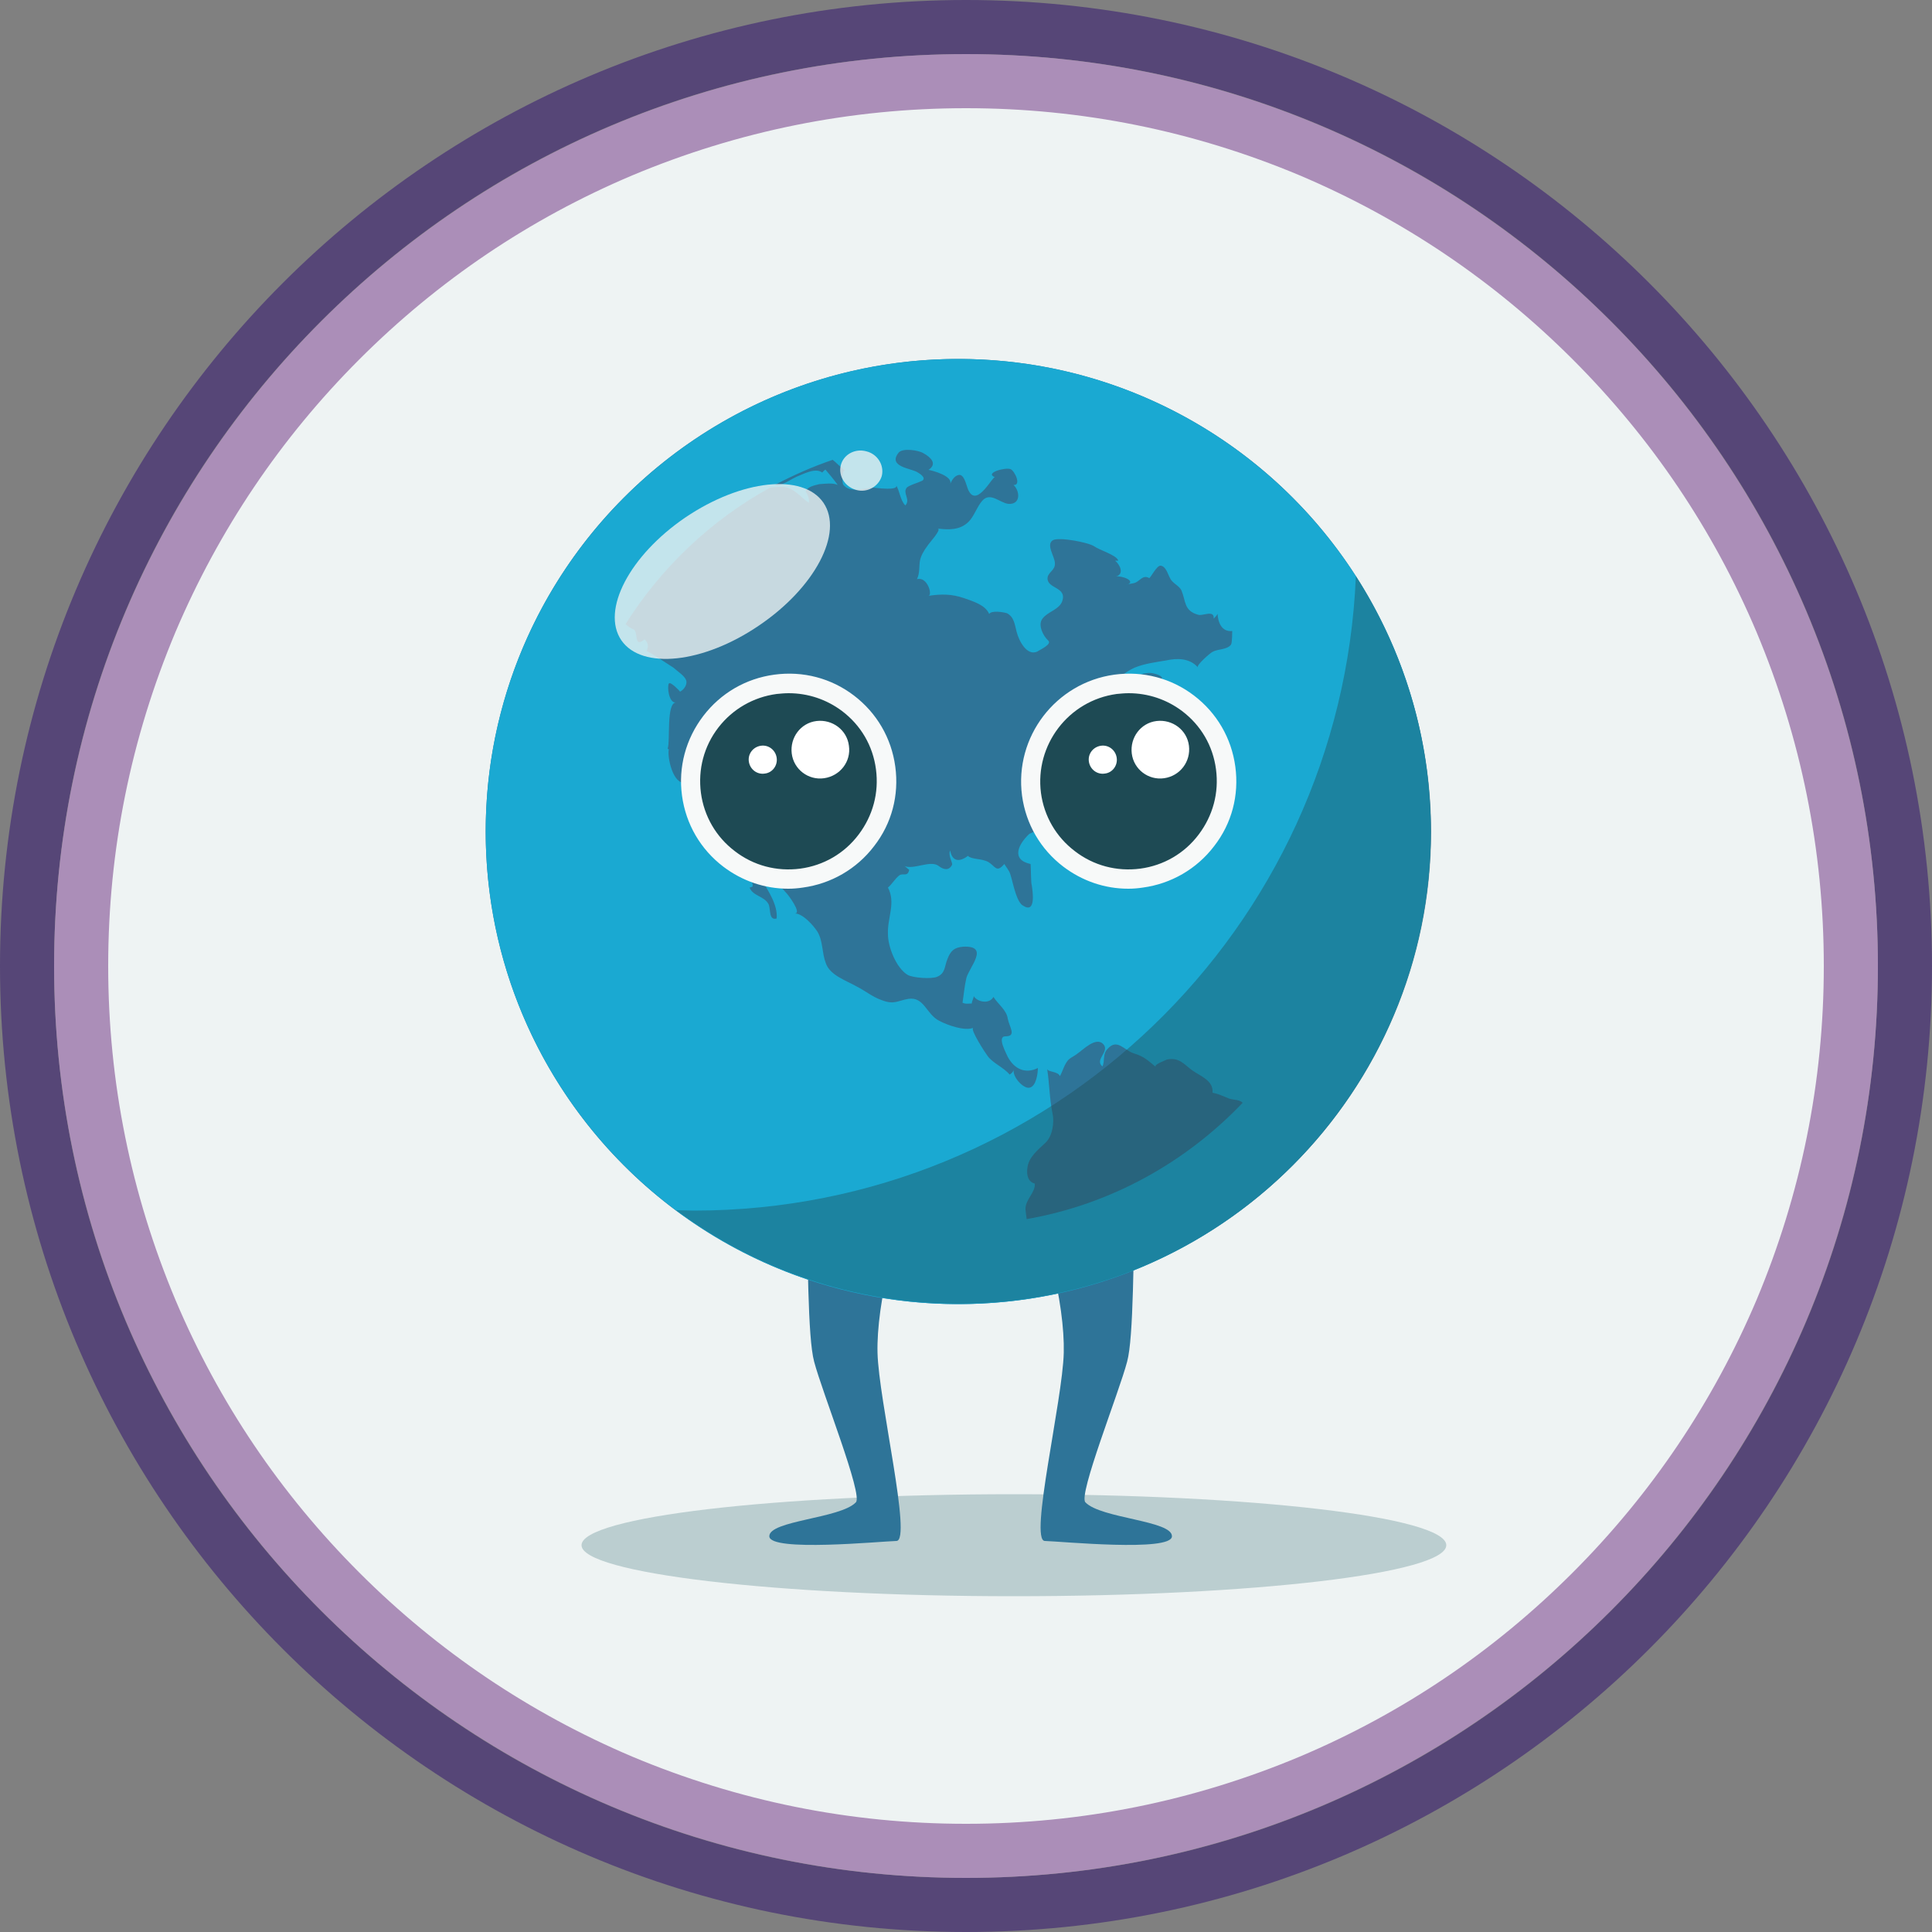 <?xml version="1.0" encoding="utf-8"?>
<!-- Generator: Adobe Illustrator 19.2.1, SVG Export Plug-In . SVG Version: 6.00 Build 0)  -->
<svg version="1.1" id="Graphics" xmlns="http://www.w3.org/2000/svg" xmlns:xlink="http://www.w3.org/1999/xlink" x="0px" y="0px"
	 viewBox="0 0 500 500" style="enable-background:new 0 0 500 500;" xml:space="preserve">
<rect x="0" y="0" width="500" height="500" fill="#808080" stroke="none"/>
<style type="text/css">
	.st0{fill:#564677;}
	.st1{fill:#EEF3F3;}
	.st2{fill:#AB8EB8;}
	.st3{fill:#BBCED0;}
	.st4{fill:#2E7498;}
	.st5{fill:#1AA9D2;}
	.st6{fill:#1E4A54;}
	.st7{fill:#F7F9F9;}
	.st8{fill:#FFFFFF;}
	.st9{opacity:0.8;enable-background:new    ;}
	.st10{opacity:0.4;enable-background:new    ;}
</style>
<g>
	<g>
		<g>
			<g>
				<path class="st0" d="M250,14c31.9,0,62.8,6.2,91.9,18.5c28.1,11.9,53.3,28.9,75,50.6c21.7,21.7,38.7,46.9,50.6,75
					c12.3,29.1,18.5,60,18.5,91.9s-6.2,62.8-18.5,91.9c-11.9,28.1-28.9,53.3-50.6,75c-21.7,21.7-46.9,38.7-75,50.6
					c-29.1,12.3-60,18.5-91.9,18.5s-62.8-6.2-91.9-18.5c-28.1-11.9-53.3-28.9-75-50.6c-21.7-21.7-38.7-46.9-50.6-75
					C20.2,312.8,14,281.9,14,250s6.2-62.8,18.5-91.9c11.9-28.1,28.9-53.3,50.6-75c21.7-21.7,46.9-38.7,75-50.6
					C187.2,20.2,218.1,14,250,14 M250,0C111.9,0,0,111.9,0,250c0,138.1,111.9,250,250,250s250-111.9,250-250
					C500,111.9,388.1,0,250,0L250,0z"/>
			</g>
		</g>
		<g>
			<g>
				<path class="st1" d="M250,479c-61.2,0-118.7-23.8-161.9-67.1C44.8,368.7,21,311.2,21,250c0-61.2,23.8-118.7,67.1-161.9
					S188.8,21,250,21c61.2,0,118.7,23.8,161.9,67.1C455.2,131.3,479,188.8,479,250s-23.8,118.7-67.1,161.9
					C368.7,455.2,311.2,479,250,479z"/>
			</g>
			<g>
				<path class="st2" d="M250,28c30,0,59,5.9,86.4,17.4C362.8,56.6,386.6,72.6,407,93s36.4,44.1,47.6,70.6
					C466.1,191,472,220,472,250s-5.9,59-17.4,86.4c-11.2,26.4-27.2,50.2-47.6,70.6c-20.4,20.4-44.1,36.4-70.6,47.6
					C309,466.1,280,472,250,472s-59-5.9-86.4-17.4c-26.4-11.2-50.2-27.2-70.6-47.6c-20.4-20.4-36.4-44.1-47.6-70.6
					C33.9,309,28,280,28,250s5.9-59,17.4-86.4C56.6,137.2,72.6,113.4,93,93c20.4-20.4,44.1-36.4,70.6-47.6C191,33.9,220,28,250,28
					 M250,14C119.7,14,14,119.7,14,250c0,130.3,105.7,236,236,236c130.3,0,236-105.7,236-236C486,119.7,380.3,14,250,14L250,14z"/>
			</g>
		</g>
	</g>
	<g>
		<g>
			<path class="st3" d="M262.4,413.1c61.8,0,111.9-5.9,111.9-13.2c0-7.3-50.1-13.2-111.9-13.2c-61.8,0-111.9,5.9-111.9,13.2
				C150.5,407.1,200.6,413.1,262.4,413.1"/>
		</g>
		<g>
			<path class="st4" d="M208.6,304.9c0.5,20.5,0.4,41.2,2.1,47.5c2.1,8,12.7,34.5,10.8,36.4c-4,4.2-22.5,4.7-22.4,8.8
				c0.1,4.1,28.8,1.3,32.9,1.2s-4.6-36.4-4.9-48.7c-0.3-12.3,4.5-34.6,14.4-51.3C244.6,293.5,208.6,304.9,208.6,304.9"/>
		</g>
		<g>
			<path class="st4" d="M293.8,304.9c-0.5,20.5-0.4,41.2-2.1,47.5c-2.1,8-12.7,34.5-10.8,36.4c4,4.2,22.5,4.7,22.4,8.8
				c-0.1,4.1-28.8,1.3-32.9,1.2c-4.1-0.1,4.6-36.4,4.9-48.7c0.3-12.3-4.5-34.6-14.4-51.3C257.8,293.5,293.8,304.9,293.8,304.9"/>
		</g>
		<g>
			<g>
				<circle class="st4" cx="248" cy="215.2" r="122.3"/>
			</g>
			<g>
				<g>
					<path class="st5" d="M370.3,215.2c0,67.5-54.8,122.3-122.3,122.3s-122.3-54.8-122.3-122.3c0-67.5,54.8-122.3,122.3-122.3
						S370.3,147.7,370.3,215.2z M288,178.9c0.8-0.2,1.6-3,2.1-3.7c1-1.1,2.2-1.8,3.5-2.4c2.7-1.1,5.4-1.4,8.3-1.9
						c2.7-0.6,6-0.6,8.1,1.8c-0.5-0.5,3.3-3.8,3.8-4c1.4-0.8,3.8-0.5,4.8-1.9c0.3-0.5,0.3-3.5,0.3-3.5c-2.7,0.3-3.7-2.2-3.8-4.5
						c0,0.2-0.3,0.6-1,1.3c0.2-2.4-2.9-0.6-4-1c-3.7-1-3.2-3.5-4.3-6.2c-0.6-1.4-2.4-1.9-3-3.3c-0.6-1-1-3-2.4-3.2
						c-1-0.2-2.7,3.3-3,3.2c-1.4-0.8-2.1,0.3-3.2,1c-1,0.6-1.8,0.3-2.7,0.8c2.9-1-1.3-2.5-2.7-2.2c2.2-0.6,1.1-3-0.2-4.1
						c0.3,0,0.5,0,0.8,0c-0.3-1.4-4.8-2.7-6.2-3.7c-1.4-1-9.1-2.5-10.7-1.6c-1.9,1.1,0.5,4.3,0.5,5.9c0.2,1.9-1.9,2.4-1.9,4
						c0,2.7,5.1,2.2,3.8,5.9c-0.8,2.2-3.8,2.7-5.1,4.5c-1.3,1.6,0.2,4.5,1.4,5.6c1.3,1-2.2,2.5-2.7,2.9c-2.7,1.3-4.8-2.7-5.4-5.1
						c-0.5-1.8-0.6-3.8-2.5-4.8c-1-0.3-4-0.8-4.6,0.2c-1-2.4-4.3-3.3-6.5-4.1c-3.2-1.1-5.9-1.1-9.2-0.6c1.1-0.2-0.3-5.1-3-4.3
						c0.8-1.6,0.5-3.3,0.8-4.9c0.3-1.3,1-2.5,1.9-3.7c0.3-0.6,3.8-4.3,2.7-4.5c2.7,0.3,5.7,0.5,8-1.8c1.4-1.4,2.1-3.8,3.5-5.4
						c2.1-2.4,4.6,0.6,6.8,0.8c3.2,0.2,3-3.3,1.3-4.9c2.1,0.2,0.3-3.7-0.8-4.1c-1.4-0.5-6.8,1-4,2.1c-0.6-0.3-4.5,7.6-6.7,3.7
						c-0.6-0.8-1-4.1-2.4-4.3c-1.3,0-2.1,1.4-2.5,2.4c0.8-2.1-4.5-3.5-5.6-3.7c2.4-1.6,0.5-3.3-1.3-4.3c-1.3-0.8-5.3-1.4-6.4-0.2
						c-3,3.7,3.2,4.1,4.8,5.1c0.5,0.3,2.4,1.4,1.3,2.2c-1,0.5-3.8,1.3-4.1,1.9c-1,1.4,1.1,3-0.3,4.5c-1.4-1.4-1.4-3.8-2.5-5.4
						c1.4,1.8-5.7,0.8-5.6,0.8c-2.4,0-6.2,1.6-8-0.8c-0.3-0.6-0.3-4.3,0.6-3.5c-1.4-1.1-2.4-2.2-3.3-2.9c-5.3,1.8-10.2,4-15,6.5
						c0.6,0.2,1.1,0.2,1.9-0.2c1.3-0.5,2.4-1.3,3.7-1.9c1.6-0.6,4.9-2.5,6.7-1.1c0.2-0.3,0.6-0.6,0.8-0.8c1.1,1.3,2.2,2.6,3.2,4
						c-1.3-0.6-3.3-0.3-4.8-0.2c-1.1,0.3-3,0.6-3.5,1.9c0.5,0.8,1.1,2.1,0.8,2.9c-2.1-1.4-3.7-3.8-6.5-4.1c-1.3,0-2.5,0-3.5,0.2
						c-15.3,8.4-28.2,20.7-37.4,35.3c0.6,0.6,1.3,1.1,1.9,1.3c1.6,0.5,0,5.1,3,2.7c1,0.8,1.1,1.9,0.5,3c0.2-0.2,6.5,4,7,4.3
						c1.1,1,2.9,2.1,3.3,3.3c0.3,1.1-0.6,2.4-1.6,2.9c-0.2-0.3-2.5-2.7-2.9-2.1c-0.5,0.8,0,5.1,1.8,4.9c-2.5,0.2-1.4,10-2.1,11.9
						c0,0.2,0.3,0.2,0.3,0.2c-0.5,1.9,1.1,9.4,4.3,8.6c-2.1,0.5,3.7,7.8,4.5,8.3c2.1,1.4,4.5,2.4,5.9,4.5c1.6,2.2,1.6,5.6,3.8,7.3
						c-0.6,1.9,3.3,4.1,3.2,6.8c-0.3,0.2-0.5,0.2-0.8,0.3c0.8,2.2,3.8,2.2,4.9,4.3c0.6,1.3,0,4.3,2.1,3.7c0.3-3.5-2.1-7-3.8-9.9
						c-1-1.6-1.9-3-2.7-4.6c-0.8-1.4-1-3.2-1.6-4.8c0.6,0.2,4.1,1.4,3.8,1.9c-1.3,3.2,5.1,8.8,6.8,10.8c0.5,0.5,4.1,5.3,2.2,5.3
						c2.1,0,4.9,3.2,5.9,4.8c1.4,2.4,1.1,5.4,2.1,8c1,3.2,5.4,4.6,8,6.1c2.2,1.1,4.1,2.7,6.4,3.5c3.3,1.3,4.1,0.2,7-0.3
						c4.1-0.6,4.6,4,8,5.7c2.1,1.1,6.5,2.7,8.8,1.8c-1,0.3,3.3,6.8,3.7,7.3c1.4,1.9,4.1,2.9,5.7,4.8c0.5-0.3,1-0.8,1.1-1.4
						c-0.6,1.8,2.4,5.1,4,4.8c1.8-0.3,2.2-3.8,2.2-5.1c-3.2,1.6-6.1,0.3-7.8-2.9c-0.3-0.8-2.9-5.3-0.6-5.3c3,0,1-2.4,0.6-4.6
						c-0.3-2.2-2.5-3.7-3.7-5.6c-1,1.9-4.1,1.4-5.1-0.2c0,0.5-0.5,1.3-0.5,1.9c-0.8,0-1.6,0.2-2.4-0.2c0.3-1.9,0.5-4.3,1-6.4
						c0.8-2.9,6.1-8.4-0.8-8.1c-2.4,0.2-3.3,1.1-4.1,3.2c-0.8,1.9-0.5,3.7-2.7,4.6c-1.4,0.6-6.2,0.3-7.6-0.5
						c-3-1.8-5.1-7.3-5.1-10.5c-0.2-4.3,2.1-8.1,0-12.1c1-0.8,1.9-2.4,3-3.2c1-0.6,2.1,0.5,2.5-1.4c-0.5-0.3-1.1-1-1.3-1
						c2.4,1.1,6.8-1.6,8.9,0c1.3,1,2.7,1.3,3.5-0.3c0.2-0.5-1.1-2.4-0.5-3.7c0.5,2.7,2.2,3.2,4.6,1.4c1,1,3.5,0.6,5.3,1.6
						c1.8,1.1,2.1,2.9,4.1,0.5c1.3,1.9,1.4,1.9,1.9,3.8c0.5,1.8,1.4,6.2,3,7c3.3,2.1,2.5-3.5,2.2-5.4c-0.2-0.2-0.2-5.4-0.3-5.4
						c-5.1-1.1-3.2-5.1-0.3-7.8c0.5-0.3,4.1-1.6,5.7-2.9c1.4-1.3,3.2-3.5,2.4-5.6c0.8,0,1.4-0.6,1.8-1.4c-0.5-0.2-2.4-1.8-2.7-1.6
						c1.1-0.6,1-1.6,0.3-2.5c1.6-1,0.8-2.7,2.4-3.3c1.8,2.4,5.3-0.3,3.5-2.2c1.6-2.2,5.3-1.1,6.2-3.2c2.4,0.6,0.6-2.4,1.9-4.1
						c1.1-1.4,3-1.4,4.5-2.2c0,0.2,4-2.2,2.7-2.4c2.7,0.3,8.1-2.5,4-4.9c0.6-1.4-1.4-2.1-2.9-2.4c1.1-0.3,2.5,0.3,3.5-0.3
						c2.1-1.4,0.6-2.1-1.1-2.5c-2.2-0.6-5.1,0.8-6.8,1.9C290.4,176.8,289.6,178.6,288,178.9z M321.6,285.4c-1-1-2.7-0.6-4-1.3
						c-1.3-0.5-2.2-1-3.8-1.3c0.3-3.2-3.2-4.3-5.4-5.9c-2.1-1.6-3.3-3.3-6.4-2.7c-0.3,0.2-3.5,1.3-2.9,1.9c-2.1-1.7-3-2.7-5.7-3.5
						c-2.5-0.8-4.3-4-6.8-1.1c-1.3,1.3-0.6,3.2-1.3,4.5c-2.1-1.8,1.9-3.8,0.3-5.7c-1.9-2.2-5.3,1.4-6.8,2.4c-1,0.8-2.1,1.1-2.7,2.1
						c-0.8,1.1-1.1,2.5-1.8,3.7c-0.5-1.3-3.2-1-3.3-1.9c0.6,3.8,0.6,7.8,1.4,11.6c0.5,2.2,0,5.9-1.9,7.6c-1.9,1.8-4.3,3.7-4.6,6.4
						c-0.3,1.9,0.2,3.7,1.9,4.1c0.2,2.4-2.5,4.1-2.4,6.7c0,0.2,0.2,1.8,0.3,2.5C287.5,311.7,306.9,300.8,321.6,285.4z"/>
				</g>
			</g>
			<g>
				<g id="Eye_12_">
					<g>
						<g>
							<path class="st6" d="M317.1,198.8c-1.9-13.9-14.6-23.6-28.5-21.7c-13.9,1.8-23.6,14.6-21.7,28.4
								c1.9,13.9,14.6,23.6,28.5,21.7C309.2,225.4,319,212.7,317.1,198.8z"/>
						</g>
					</g>
					<g>
						<g>
							<path class="st7" d="M292,230c-6.1,0-11.9-2-16.8-5.7c-5.9-4.5-9.7-11-10.7-18.4c-2-15.2,8.7-29.2,23.9-31.3
								c7.4-1,14.7,0.9,20.6,5.4c5.9,4.5,9.7,11,10.7,18.4l0,0c1,7.4-0.9,14.7-5.5,20.6c-4.5,5.9-11.1,9.7-18.4,10.7
								C294.5,229.9,293.2,230,292,230z M292.1,179.4c-1,0-2.1,0.1-3.1,0.2c-12.5,1.7-21.2,13.2-19.6,25.6c0.8,6,3.9,11.4,8.8,15.1
								c4.8,3.7,10.8,5.3,16.9,4.5c6-0.8,11.4-3.9,15.1-8.8c3.7-4.9,5.3-10.8,4.5-16.9l0,0c-0.8-6.1-3.9-11.4-8.8-15.1
								C301.9,181,297.1,179.4,292.1,179.4z"/>
						</g>
					</g>
				</g>
				<g id="Eye_11_">
					<g>
						<g>
							<path class="st8" d="M307.7,193c-0.5-4.1-4.3-6.9-8.4-6.4c-4.1,0.5-6.9,4.3-6.4,8.4c0.5,4.1,4.3,7,8.4,6.4
								C305.4,200.8,308.2,197.1,307.7,193z"/>
						</g>
					</g>
				</g>
				<g id="Eye_10_">
					<g>
						<g>
							<path class="st8" d="M289,196.1c-0.3-2-2.1-3.4-4.1-3.1c-2,0.3-3.4,2.1-3.1,4.1c0.3,2,2.1,3.4,4.1,3.1
								C287.9,200,289.3,198.1,289,196.1z"/>
						</g>
					</g>
				</g>
			</g>
			<g>
				<g id="Eye_9_">
					<g>
						<g>
							<path class="st6" d="M229.1,198.8c-1.9-13.9-14.6-23.6-28.5-21.7c-13.9,1.8-23.6,14.6-21.7,28.4
								c1.9,13.9,14.6,23.6,28.5,21.7C221.3,225.4,231,212.7,229.1,198.8z"/>
						</g>
					</g>
					<g>
						<g>
							<path class="st7" d="M204,230c-6.1,0-11.9-2-16.8-5.7c-5.9-4.5-9.7-11-10.7-18.4c-1-7.4,1-14.7,5.5-20.6
								c4.5-5.9,11-9.7,18.4-10.7c7.4-1,14.7,0.9,20.6,5.4c5.9,4.5,9.7,11,10.7,18.4c1,7.4-0.9,14.7-5.5,20.6
								c-4.5,5.9-11.1,9.7-18.4,10.7C206.5,229.9,205.2,230,204,230z M204.1,179.4c-1,0-2.1,0.1-3.1,0.2c-6,0.8-11.4,3.9-15.1,8.7
								c-3.7,4.8-5.3,10.8-4.5,16.9c0.8,6,3.9,11.4,8.8,15.1c4.8,3.7,10.8,5.3,16.9,4.5c6-0.8,11.4-3.9,15.1-8.8
								c3.7-4.9,5.3-10.8,4.5-16.9l0,0c-0.8-6.1-3.9-11.4-8.8-15.1C213.9,181,209.1,179.4,204.1,179.4z"/>
						</g>
					</g>
				</g>
				<g id="Eye_8_">
					<g>
						<g>
							<path class="st8" d="M219.7,193c-0.5-4.1-4.3-6.9-8.4-6.4c-4.1,0.5-6.9,4.3-6.4,8.4c0.5,4.1,4.3,7,8.4,6.4
								C217.4,200.8,220.3,197.1,219.7,193z"/>
						</g>
					</g>
				</g>
				<g id="Eye_7_">
					<g>
						<g>
							<path class="st8" d="M201,196.1c-0.3-2-2.1-3.4-4.1-3.1c-2,0.3-3.4,2.1-3.1,4.1c0.3,2,2.1,3.4,4.1,3.1
								C199.9,200,201.3,198.1,201,196.1z"/>
						</g>
					</g>
				</g>
			</g>
			<g class="st9">
				<path class="st1" d="M213.1,130.1c-5.3-7.7-21.2-6-35.7,3.8c-14.4,9.8-21.9,24-16.6,31.8c5.3,7.7,21.2,6,35.6-3.8
					C210.9,152.1,218.4,137.9,213.1,130.1z"/>
			</g>
			<g class="st9">
				<path class="st1" d="M228.2,123.2c0.7-2.8-1.1-5.7-4-6.4c-2.9-0.8-5.9,0.8-6.6,3.6c-0.7,2.8,1.1,5.6,4,6.4
					C224.4,127.6,227.4,125.9,228.2,123.2z"/>
			</g>
			<g class="st10">
				<path class="st6" d="M350.9,149.1c-3.8,91.3-79,164.2-171.3,164.2c-1.5,0-3.1-0.1-4.6-0.1c20.4,15.2,45.7,24.2,73.1,24.2
					c67.5,0,122.3-54.7,122.3-122.3C370.3,190.8,363.1,168.2,350.9,149.1z"/>
			</g>
		</g>
	</g>
</g>
</svg>
